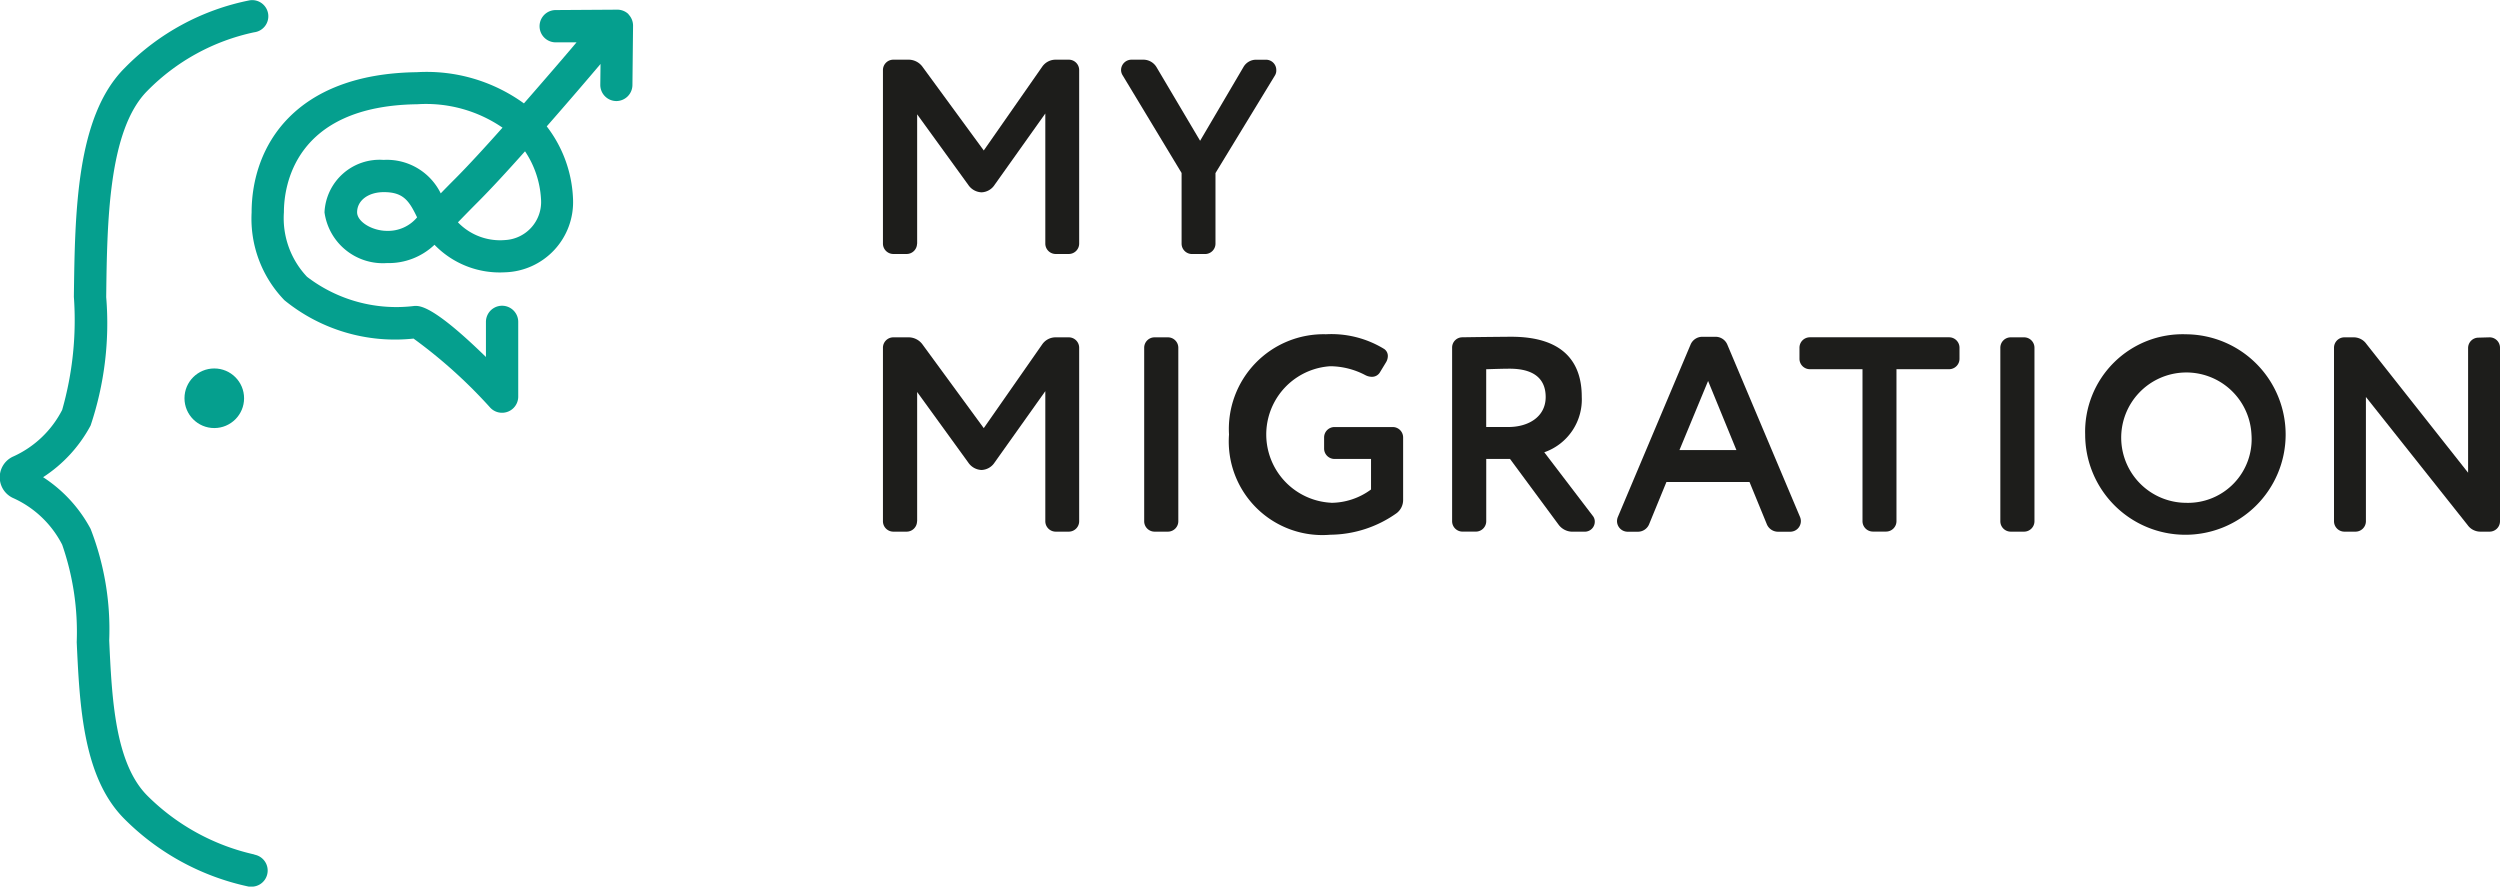 <svg xmlns="http://www.w3.org/2000/svg" width="64.098" height="22.731" viewBox="0 0 64.098 22.731">
  <g id="_027.1-22_Kozminski_portal_mymigrant.org_LOGO_final_kolor_en" data-name="027.1-22_Kozminski_portal_mymigrant.org_LOGO_final_kolor_en" transform="translate(-62.23 -56.334)">
    <g id="Group_700" data-name="Group 700" transform="translate(84.867 57.864)">
      <path id="Path_412" data-name="Path 412" d="M336.555,79.539a.267.267,0,0,1-.263.263h-.348a.267.267,0,0,1-.263-.263V75.083a.267.267,0,0,1,.263-.263h.406a.443.443,0,0,1,.342.178l1.574,2.15,1.5-2.15a.418.418,0,0,1,.334-.178h.349a.267.267,0,0,1,.263.263v4.456a.267.267,0,0,1-.263.263h-.342a.267.267,0,0,1-.263-.263V76.2l-1.3,1.829a.417.417,0,0,1-.334.192.429.429,0,0,1-.342-.192l-1.31-1.808V79.54Z" transform="translate(-335.68 -74.82)" fill="#1d1d1b"/>
      <path id="Path_413" data-name="Path 413" d="M411.408,76.906l1.117-1.9a.373.373,0,0,1,.32-.185h.257a.264.264,0,0,1,.263.271.241.241,0,0,1-.036.135l-1.523,2.5V79.54a.267.267,0,0,1-.263.263H411.2a.267.267,0,0,1-.263-.263V77.725l-1.509-2.5a.261.261,0,0,1-.043-.142.269.269,0,0,1,.271-.263h.306a.394.394,0,0,1,.328.185l1.125,1.9Z" transform="translate(-403.279 -74.82)" fill="#1d1d1b"/>
      <path id="Path_414" data-name="Path 414" d="M336.555,165.539a.267.267,0,0,1-.263.263h-.348a.267.267,0,0,1-.263-.263v-4.456a.267.267,0,0,1,.263-.263h.406a.443.443,0,0,1,.342.178l1.574,2.15,1.5-2.15a.418.418,0,0,1,.334-.178h.349a.267.267,0,0,1,.263.263v4.456a.267.267,0,0,1-.263.263h-.342a.267.267,0,0,1-.263-.263V162.2l-1.3,1.829a.417.417,0,0,1-.334.192.429.429,0,0,1-.342-.192l-1.31-1.808v3.318Z" transform="translate(-335.68 -153.701)" fill="#1d1d1b"/>
      <path id="Path_415" data-name="Path 415" d="M417.485,165.539a.267.267,0,0,1-.263.263h-.349a.267.267,0,0,1-.263-.263v-4.456a.267.267,0,0,1,.263-.263h.349a.267.267,0,0,1,.263.263Z" transform="translate(-409.911 -153.701)" fill="#1d1d1b"/>
      <path id="Path_416" data-name="Path 416" d="M445.443,164.191a1.733,1.733,0,0,0,1.032-.342v-.783h-.94a.267.267,0,0,1-.263-.263v-.292a.267.267,0,0,1,.263-.263h1.5a.267.267,0,0,1,.263.263v1.609a.424.424,0,0,1-.164.334,2.976,2.976,0,0,1-1.7.555,2.4,2.4,0,0,1-2.6-2.57,2.429,2.429,0,0,1,2.484-2.57,2.591,2.591,0,0,1,1.495.378.216.216,0,0,1,.093.185.317.317,0,0,1-.043.15l-.156.257a.236.236,0,0,1-.214.121.369.369,0,0,1-.164-.043,1.959,1.959,0,0,0-.9-.228,1.753,1.753,0,0,0,.022,3.5Z" transform="translate(-433.96 -152.829)" fill="#1d1d1b"/>
      <path id="Path_417" data-name="Path 417" d="M513.458,163.782h-.613v1.6a.267.267,0,0,1-.263.263h-.349a.267.267,0,0,1-.263-.263v-4.456a.263.263,0,0,1,.263-.263c.427-.007,1.139-.014,1.253-.014,1.36,0,1.808.676,1.808,1.538a1.433,1.433,0,0,1-.961,1.424l1.238,1.623a.235.235,0,0,1,.057.156.256.256,0,0,1-.257.257h-.328a.443.443,0,0,1-.342-.178l-1.246-1.687Zm-.043-.819c.506,0,.954-.257.954-.769,0-.392-.214-.726-.925-.726-.164,0-.363.007-.6.014v1.481Z" transform="translate(-497.376 -153.545)" fill="#1d1d1b"/>
      <path id="Path_418" data-name="Path 418" d="M564.317,164.373l-.441,1.075a.31.31,0,0,1-.292.2h-.257a.273.273,0,0,1-.277-.277.284.284,0,0,1,.021-.1l1.865-4.421a.325.325,0,0,1,.3-.2h.342a.326.326,0,0,1,.3.2l1.865,4.421a.286.286,0,0,1,.021.1.273.273,0,0,1-.278.277h-.306a.31.31,0,0,1-.292-.2l-.441-1.075h-2.128Zm.334-.819h1.46l-.726-1.772Z" transform="translate(-544.228 -153.545)" fill="#1d1d1b"/>
      <path id="Path_419" data-name="Path 419" d="M621.439,165.8a.267.267,0,0,1-.263-.263v-3.9h-1.353a.267.267,0,0,1-.263-.263v-.292a.267.267,0,0,1,.263-.263H623.4a.267.267,0,0,1,.263.263v.292a.267.267,0,0,1-.263.263h-1.353v3.9a.267.267,0,0,1-.263.263h-.349Z" transform="translate(-596.06 -153.701)" fill="#1d1d1b"/>
      <path id="Path_420" data-name="Path 420" d="M682.7,165.539a.267.267,0,0,1-.263.263h-.349a.267.267,0,0,1-.263-.263v-4.456a.267.267,0,0,1,.263-.263h.349a.267.267,0,0,1,.263.263Z" transform="translate(-653.175 -153.701)" fill="#1d1d1b"/>
      <path id="Path_421" data-name="Path 421" d="M710.641,159.87a2.57,2.57,0,1,1-2.591,2.57A2.5,2.5,0,0,1,710.641,159.87Zm0,4.321a1.632,1.632,0,0,0,1.673-1.752,1.671,1.671,0,1,0-1.673,1.752Z" transform="translate(-677.225 -152.829)" fill="#1d1d1b"/>
      <path id="Path_422" data-name="Path 422" d="M789.094,160.82a.267.267,0,0,1,.263.263v4.456a.267.267,0,0,1-.263.263h-.249a.4.4,0,0,1-.32-.171l-2.606-3.282v3.19a.267.267,0,0,1-.263.263h-.292a.267.267,0,0,1-.263-.263v-4.456a.267.267,0,0,1,.263-.263h.249a.4.4,0,0,1,.32.171l2.606,3.3v-3.2a.267.267,0,0,1,.263-.263Z" transform="translate(-747.896 -153.701)" fill="#1d1d1b"/>
    </g>
    <g id="Group_701" data-name="Group 701" transform="translate(62.23 56.334)">
      <path id="Path_423" data-name="Path 423" d="M149.931,59.451a.412.412,0,0,0-.3-.122l-1.573.01a.414.414,0,0,0,0,.828h0l.534,0c-.3.357-.81.948-1.349,1.565a4.249,4.249,0,0,0-2.747-.8c-3.123.041-4.235,1.885-4.235,3.6a3.008,3.008,0,0,0,.842,2.247,4.486,4.486,0,0,0,3.31.983,12.666,12.666,0,0,1,1.97,1.775.413.413,0,0,0,.3.127.414.414,0,0,0,.414-.414V67.334a.414.414,0,0,0-.828,0v.9c-1.353-1.321-1.691-1.314-1.831-1.309a3.765,3.765,0,0,1-2.757-.748,2.188,2.188,0,0,1-.592-1.654c0-.639.247-2.727,3.418-2.769a3.462,3.462,0,0,1,2.187.6c-.455.511-.895.99-1.218,1.313q-.2.2-.366.372a1.536,1.536,0,0,0-1.466-.858,1.413,1.413,0,0,0-1.514,1.345,1.511,1.511,0,0,0,1.6,1.3,1.705,1.705,0,0,0,1.22-.469,2.326,2.326,0,0,0,1.8.706,1.8,1.8,0,0,0,1.752-1.879,3.245,3.245,0,0,0-.674-1.863c.548-.625,1.064-1.227,1.379-1.6l-.006.533a.414.414,0,0,0,.41.418h0a.414.414,0,0,0,.414-.41l.016-1.516a.414.414,0,0,0-.121-.3ZM143.735,65c-.388,0-.769-.236-.769-.476,0-.3.282-.517.686-.517.5,0,.648.222.852.647A.967.967,0,0,1,143.735,65Zm3.022.236a1.5,1.5,0,0,1-1.206-.455l.05-.051c.137-.141.292-.3.47-.478.324-.324.755-.792,1.2-1.292a2.437,2.437,0,0,1,.41,1.225.977.977,0,0,1-.925,1.051Z" transform="translate(-133.81 -59.081)" fill="#059f8e"/>
      <path id="Path_424" data-name="Path 424" d="M68.756,78.243a5.625,5.625,0,0,1-2.746-1.506c-.835-.835-.912-2.508-.98-3.983a7.115,7.115,0,0,0-.477-2.86,3.59,3.59,0,0,0-1.218-1.325,3.6,3.6,0,0,0,1.218-1.325,8.234,8.234,0,0,0,.4-3.292c.023-1.909.052-4.285,1.056-5.29a5.418,5.418,0,0,1,2.737-1.5.414.414,0,1,0-.114-.82,6.158,6.158,0,0,0-3.208,1.738c-1.243,1.243-1.272,3.7-1.3,5.864a8.394,8.394,0,0,1-.3,2.9,2.62,2.62,0,0,1-1.245,1.19.584.584,0,0,0,0,1.075,2.62,2.62,0,0,1,1.245,1.19,6.818,6.818,0,0,1,.373,2.5c.075,1.626.16,3.469,1.222,4.531a6.366,6.366,0,0,0,3.2,1.738.443.443,0,0,0,.065,0,.414.414,0,0,0,.065-.822Z" transform="translate(-62.23 -56.334)" fill="#059f8e"/>
      <circle id="Ellipse_37" data-name="Ellipse 37" cx="0.764" cy="0.764" r="0.764" transform="translate(4.73 9.447)" fill="#059f8e"/>
    </g>
  </g>
</svg>
